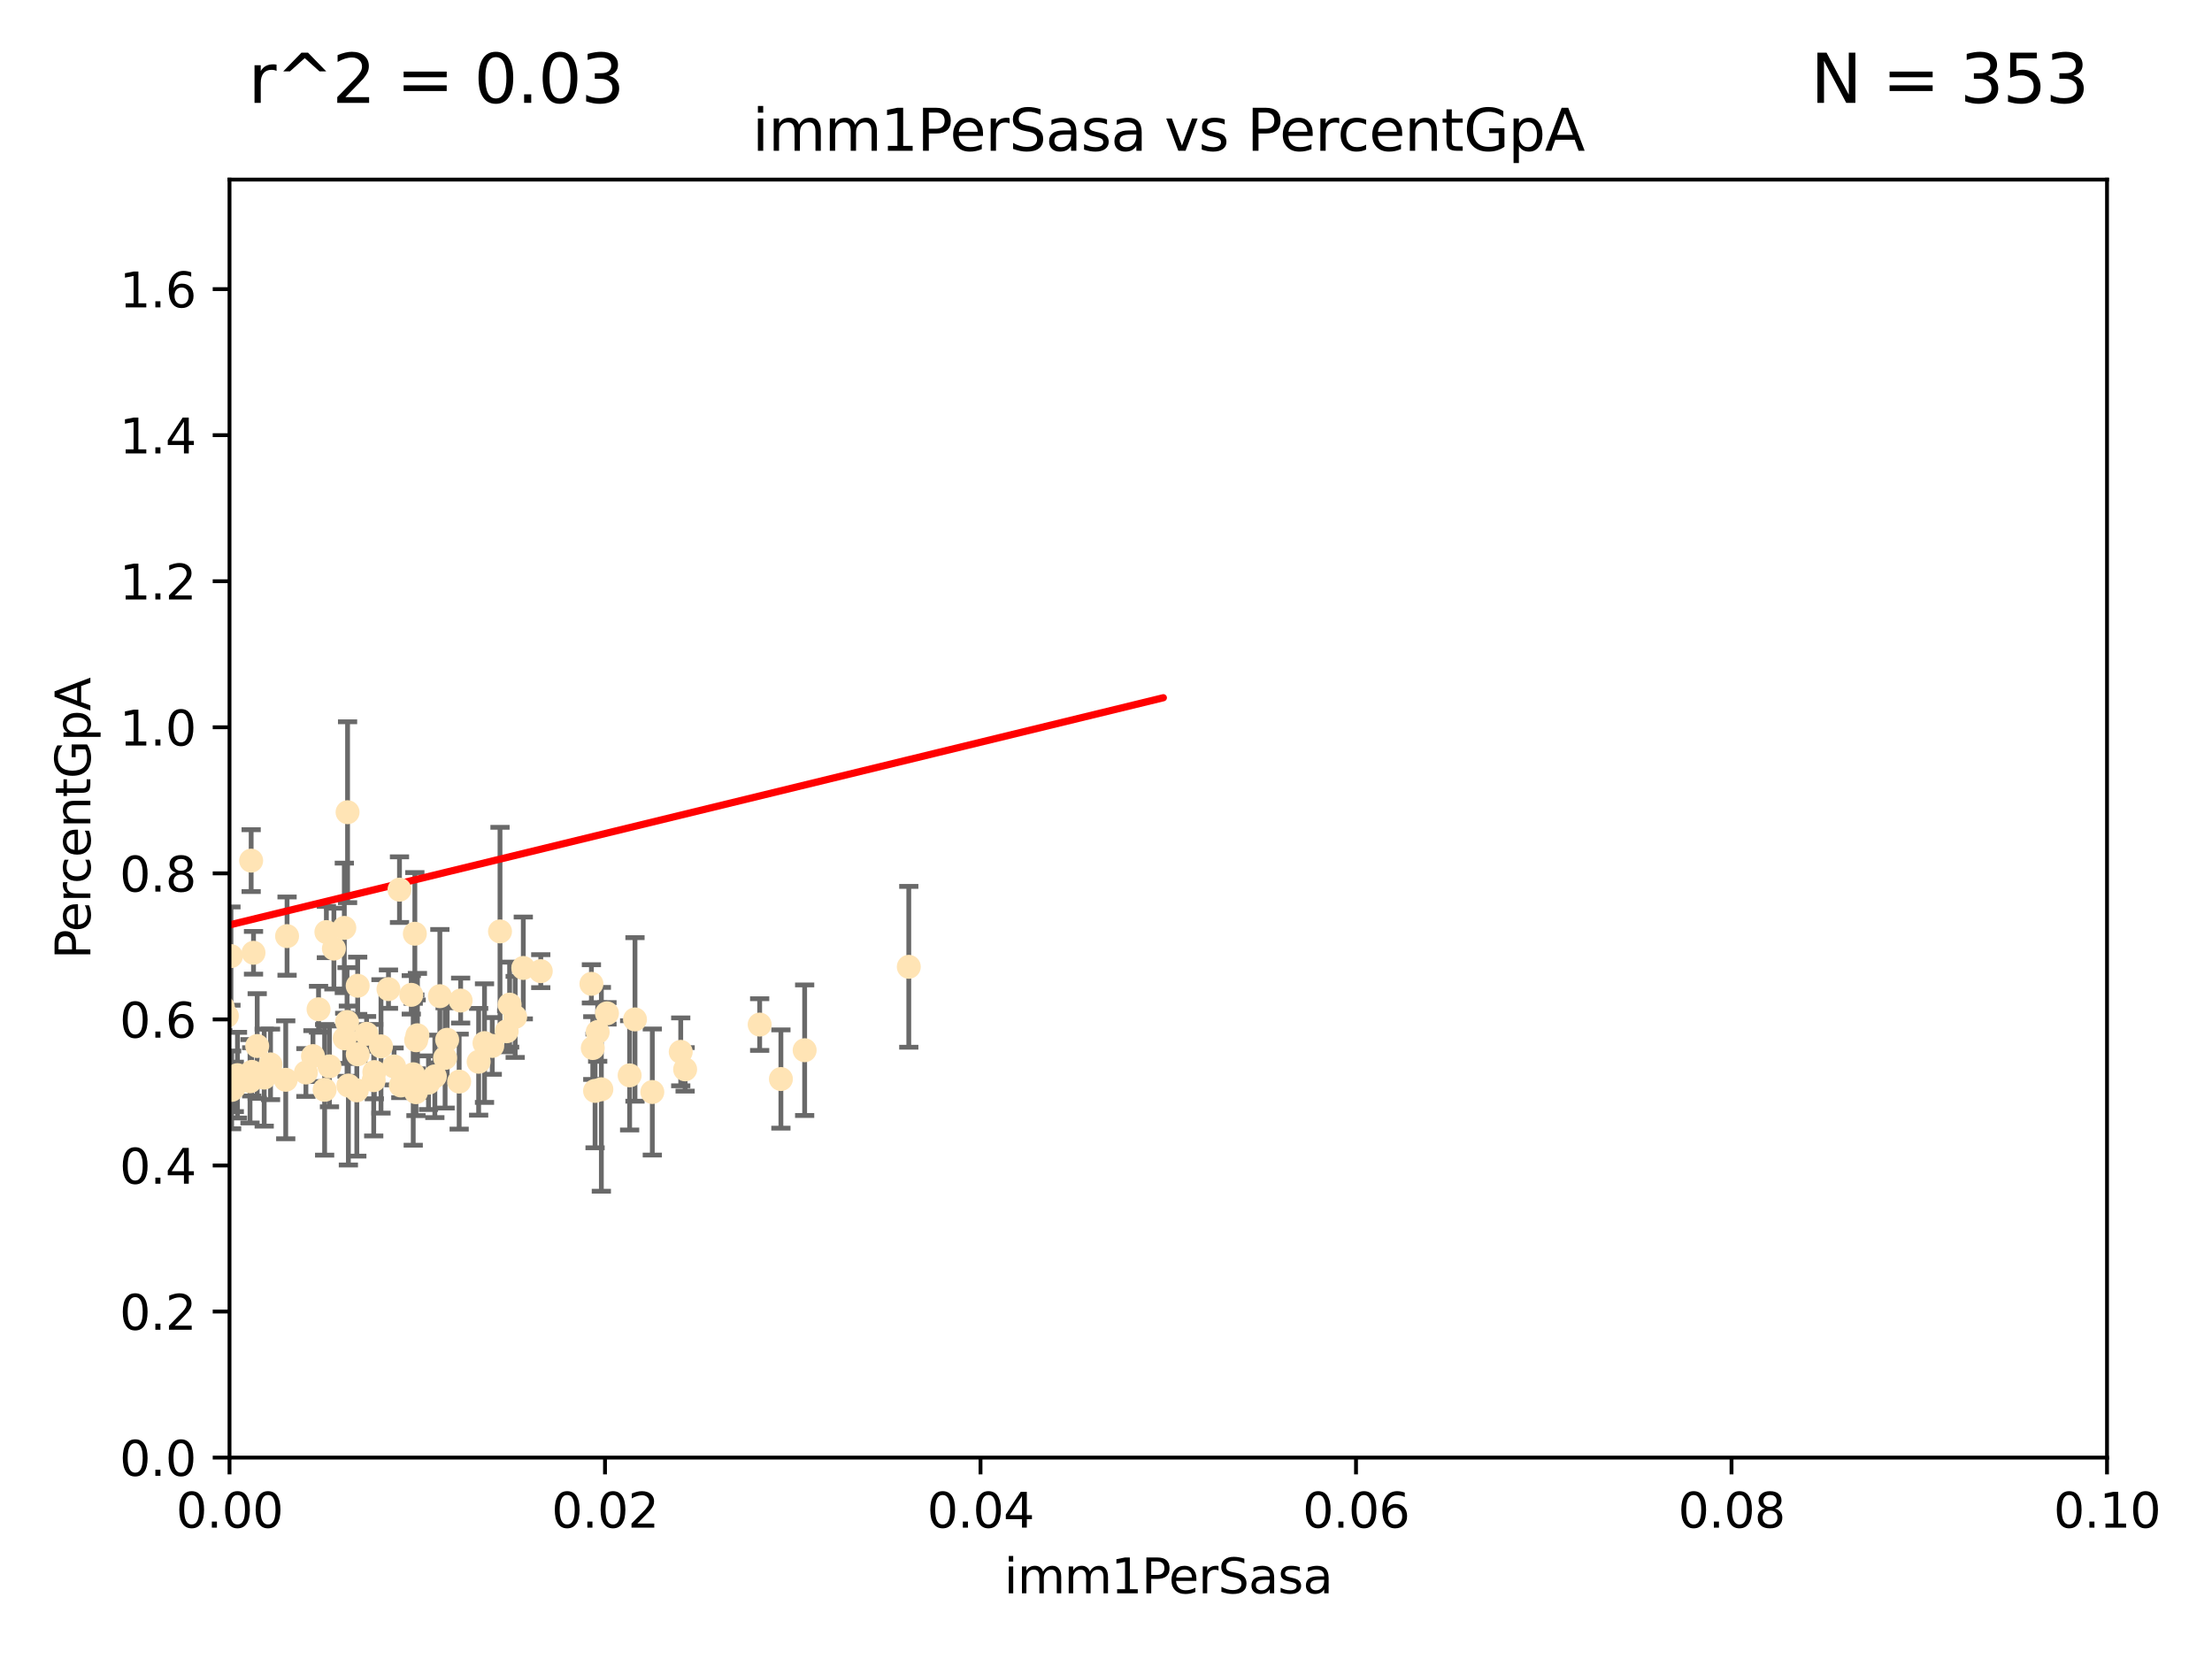 <?xml version="1.0" encoding="utf-8" standalone="no"?>
<!DOCTYPE svg PUBLIC "-//W3C//DTD SVG 1.1//EN"
  "http://www.w3.org/Graphics/SVG/1.1/DTD/svg11.dtd">
<svg xmlns:xlink="http://www.w3.org/1999/xlink" width="460.8pt" height="345.6pt" viewBox="0 0 460.8 345.6" xmlns="http://www.w3.org/2000/svg" version="1.1">
 <defs>
  <style type="text/css">*{stroke-linejoin: round; stroke-linecap: butt}</style>
 </defs>
 <g id="figure_1">
  <g id="patch_1">
   <path d="M 0 345.6 
L 460.8 345.6 
L 460.8 0 
L 0 0 
z
" style="fill: #ffffff"/>
  </g>
  <g id="axes_1">
   <g id="patch_2">
    <path d="M 47.81 303.64 
L 438.93 303.64 
L 438.93 37.411 
L 47.81 37.411 
z
" style="fill: #ffffff"/>
   </g>
   <g id="PathCollection_1">
    <defs>
     <path id="ma9286db18e" d="M 0 1.118 
C 0.297 1.118 0.581 1 0.791 0.791 
C 1 0.581 1.118 0.297 1.118 0 
C 1.118 -0.297 1 -0.581 0.791 -0.791 
C 0.581 -1 0.297 -1.118 0 -1.118 
C -0.297 -1.118 -0.581 -1 -0.791 -0.791 
C -1 -0.581 -1.118 -0.297 -1.118 0 
C -1.118 0.297 -1 0.581 -0.791 0.791 
C -0.581 1 -0.297 1.118 0 1.118 
z
" style="stroke: #ffe4b5"/>
    </defs>
    <g clip-path="url(#pc9b0e78069)">
     <use xlink:href="#ma9286db18e" x="48.806" y="226.411" style="fill: #ffe4b5; stroke: #ffe4b5"/>
     <use xlink:href="#ma9286db18e" x="56.355" y="221.731" style="fill: #ffe4b5; stroke: #ffe4b5"/>
     <use xlink:href="#ma9286db18e" x="38.655" y="186.224" style="fill: #ffe4b5; stroke: #ffe4b5"/>
     <use xlink:href="#ma9286db18e" x="49.472" y="223.977" style="fill: #ffe4b5; stroke: #ffe4b5"/>
     <use xlink:href="#ma9286db18e" x="52.084" y="225.249" style="fill: #ffe4b5; stroke: #ffe4b5"/>
     <use xlink:href="#ma9286db18e" x="36.991" y="219.624" style="fill: #ffe4b5; stroke: #ffe4b5"/>
     <use xlink:href="#ma9286db18e" x="59.801" y="195.01" style="fill: #ffe4b5; stroke: #ffe4b5"/>
     <use xlink:href="#ma9286db18e" x="68.635" y="222.145" style="fill: #ffe4b5; stroke: #ffe4b5"/>
     <use xlink:href="#ma9286db18e" x="46.419" y="209.811" style="fill: #ffe4b5; stroke: #ffe4b5"/>
     <use xlink:href="#ma9286db18e" x="36.099" y="219.455" style="fill: #ffe4b5; stroke: #ffe4b5"/>
     <use xlink:href="#ma9286db18e" x="67.993" y="194.165" style="fill: #ffe4b5; stroke: #ffe4b5"/>
     <use xlink:href="#ma9286db18e" x="72.574" y="226.135" style="fill: #ffe4b5; stroke: #ffe4b5"/>
     <use xlink:href="#ma9286db18e" x="52.321" y="179.285" style="fill: #ffe4b5; stroke: #ffe4b5"/>
     <use xlink:href="#ma9286db18e" x="55.037" y="224.484" style="fill: #ffe4b5; stroke: #ffe4b5"/>
     <use xlink:href="#ma9286db18e" x="77.979" y="223.332" style="fill: #ffe4b5; stroke: #ffe4b5"/>
     <use xlink:href="#ma9286db18e" x="76.364" y="215.363" style="fill: #ffe4b5; stroke: #ffe4b5"/>
     <use xlink:href="#ma9286db18e" x="66.359" y="210.247" style="fill: #ffe4b5; stroke: #ffe4b5"/>
     <use xlink:href="#ma9286db18e" x="74.512" y="205.351" style="fill: #ffe4b5; stroke: #ffe4b5"/>
     <use xlink:href="#ma9286db18e" x="86.957" y="215.664" style="fill: #ffe4b5; stroke: #ffe4b5"/>
     <use xlink:href="#ma9286db18e" x="47.261" y="211.634" style="fill: #ffe4b5; stroke: #ffe4b5"/>
     <use xlink:href="#ma9286db18e" x="48.112" y="199.172" style="fill: #ffe4b5; stroke: #ffe4b5"/>
     <use xlink:href="#ma9286db18e" x="74.528" y="219.631" style="fill: #ffe4b5; stroke: #ffe4b5"/>
     <use xlink:href="#ma9286db18e" x="109.012" y="201.644" style="fill: #ffe4b5; stroke: #ffe4b5"/>
     <use xlink:href="#ma9286db18e" x="52.811" y="198.481" style="fill: #ffe4b5; stroke: #ffe4b5"/>
     <use xlink:href="#ma9286db18e" x="52.436" y="223.29" style="fill: #ffe4b5; stroke: #ffe4b5"/>
     <use xlink:href="#ma9286db18e" x="74.331" y="227.141" style="fill: #ffe4b5; stroke: #ffe4b5"/>
     <use xlink:href="#ma9286db18e" x="85.676" y="207.243" style="fill: #ffe4b5; stroke: #ffe4b5"/>
     <use xlink:href="#ma9286db18e" x="86.691" y="216.706" style="fill: #ffe4b5; stroke: #ffe4b5"/>
     <use xlink:href="#ma9286db18e" x="123.202" y="204.951" style="fill: #ffe4b5; stroke: #ffe4b5"/>
     <use xlink:href="#ma9286db18e" x="71.807" y="216.303" style="fill: #ffe4b5; stroke: #ffe4b5"/>
     <use xlink:href="#ma9286db18e" x="67.627" y="227.029" style="fill: #ffe4b5; stroke: #ffe4b5"/>
     <use xlink:href="#ma9286db18e" x="86.084" y="223.789" style="fill: #ffe4b5; stroke: #ffe4b5"/>
     <use xlink:href="#ma9286db18e" x="107.322" y="211.84" style="fill: #ffe4b5; stroke: #ffe4b5"/>
     <use xlink:href="#ma9286db18e" x="72.297" y="212.895" style="fill: #ffe4b5; stroke: #ffe4b5"/>
     <use xlink:href="#ma9286db18e" x="77.852" y="225.021" style="fill: #ffe4b5; stroke: #ffe4b5"/>
     <use xlink:href="#ma9286db18e" x="69.557" y="197.606" style="fill: #ffe4b5; stroke: #ffe4b5"/>
     <use xlink:href="#ma9286db18e" x="48.251" y="227.043" style="fill: #ffe4b5; stroke: #ffe4b5"/>
     <use xlink:href="#ma9286db18e" x="82.095" y="222.156" style="fill: #ffe4b5; stroke: #ffe4b5"/>
     <use xlink:href="#ma9286db18e" x="65.196" y="220.004" style="fill: #ffe4b5; stroke: #ffe4b5"/>
     <use xlink:href="#ma9286db18e" x="102.546" y="217.887" style="fill: #ffe4b5; stroke: #ffe4b5"/>
     <use xlink:href="#ma9286db18e" x="79.367" y="217.98" style="fill: #ffe4b5; stroke: #ffe4b5"/>
     <use xlink:href="#ma9286db18e" x="104.161" y="194.031" style="fill: #ffe4b5; stroke: #ffe4b5"/>
     <use xlink:href="#ma9286db18e" x="125.273" y="226.92" style="fill: #ffe4b5; stroke: #ffe4b5"/>
     <use xlink:href="#ma9286db18e" x="91.631" y="207.524" style="fill: #ffe4b5; stroke: #ffe4b5"/>
     <use xlink:href="#ma9286db18e" x="80.925" y="206.053" style="fill: #ffe4b5; stroke: #ffe4b5"/>
     <use xlink:href="#ma9286db18e" x="83.5" y="226.124" style="fill: #ffe4b5; stroke: #ffe4b5"/>
     <use xlink:href="#ma9286db18e" x="59.523" y="224.942" style="fill: #ffe4b5; stroke: #ffe4b5"/>
     <use xlink:href="#ma9286db18e" x="90.586" y="224.228" style="fill: #ffe4b5; stroke: #ffe4b5"/>
     <use xlink:href="#ma9286db18e" x="86.42" y="194.517" style="fill: #ffe4b5; stroke: #ffe4b5"/>
     <use xlink:href="#ma9286db18e" x="92.724" y="220.387" style="fill: #ffe4b5; stroke: #ffe4b5"/>
     <use xlink:href="#ma9286db18e" x="95.651" y="225.318" style="fill: #ffe4b5; stroke: #ffe4b5"/>
     <use xlink:href="#ma9286db18e" x="105.552" y="214.827" style="fill: #ffe4b5; stroke: #ffe4b5"/>
     <use xlink:href="#ma9286db18e" x="63.727" y="223.422" style="fill: #ffe4b5; stroke: #ffe4b5"/>
     <use xlink:href="#ma9286db18e" x="99.71" y="221.185" style="fill: #ffe4b5; stroke: #ffe4b5"/>
     <use xlink:href="#ma9286db18e" x="124.509" y="214.989" style="fill: #ffe4b5; stroke: #ffe4b5"/>
     <use xlink:href="#ma9286db18e" x="71.729" y="193.294" style="fill: #ffe4b5; stroke: #ffe4b5"/>
     <use xlink:href="#ma9286db18e" x="95.961" y="208.431" style="fill: #ffe4b5; stroke: #ffe4b5"/>
     <use xlink:href="#ma9286db18e" x="53.581" y="217.903" style="fill: #ffe4b5; stroke: #ffe4b5"/>
     <use xlink:href="#ma9286db18e" x="86.655" y="227.528" style="fill: #ffe4b5; stroke: #ffe4b5"/>
     <use xlink:href="#ma9286db18e" x="83.22" y="185.331" style="fill: #ffe4b5; stroke: #ffe4b5"/>
     <use xlink:href="#ma9286db18e" x="123.964" y="227.252" style="fill: #ffe4b5; stroke: #ffe4b5"/>
     <use xlink:href="#ma9286db18e" x="131.165" y="224.019" style="fill: #ffe4b5; stroke: #ffe4b5"/>
     <use xlink:href="#ma9286db18e" x="93.152" y="216.603" style="fill: #ffe4b5; stroke: #ffe4b5"/>
     <use xlink:href="#ma9286db18e" x="100.931" y="217.297" style="fill: #ffe4b5; stroke: #ffe4b5"/>
     <use xlink:href="#ma9286db18e" x="158.254" y="213.437" style="fill: #ffe4b5; stroke: #ffe4b5"/>
     <use xlink:href="#ma9286db18e" x="72.405" y="169.199" style="fill: #ffe4b5; stroke: #ffe4b5"/>
     <use xlink:href="#ma9286db18e" x="123.488" y="218.328" style="fill: #ffe4b5; stroke: #ffe4b5"/>
     <use xlink:href="#ma9286db18e" x="89.266" y="225.548" style="fill: #ffe4b5; stroke: #ffe4b5"/>
     <use xlink:href="#ma9286db18e" x="106.163" y="209.282" style="fill: #ffe4b5; stroke: #ffe4b5"/>
     <use xlink:href="#ma9286db18e" x="189.318" y="201.405" style="fill: #ffe4b5; stroke: #ffe4b5"/>
     <use xlink:href="#ma9286db18e" x="141.81" y="219.116" style="fill: #ffe4b5; stroke: #ffe4b5"/>
     <use xlink:href="#ma9286db18e" x="135.888" y="227.487" style="fill: #ffe4b5; stroke: #ffe4b5"/>
     <use xlink:href="#ma9286db18e" x="167.625" y="218.781" style="fill: #ffe4b5; stroke: #ffe4b5"/>
     <use xlink:href="#ma9286db18e" x="142.725" y="222.767" style="fill: #ffe4b5; stroke: #ffe4b5"/>
     <use xlink:href="#ma9286db18e" x="132.28" y="212.364" style="fill: #ffe4b5; stroke: #ffe4b5"/>
     <use xlink:href="#ma9286db18e" x="126.444" y="211.096" style="fill: #ffe4b5; stroke: #ffe4b5"/>
     <use xlink:href="#ma9286db18e" x="112.652" y="202.308" style="fill: #ffe4b5; stroke: #ffe4b5"/>
     <use xlink:href="#ma9286db18e" x="162.677" y="224.781" style="fill: #ffe4b5; stroke: #ffe4b5"/>
    </g>
   </g>
   <g id="matplotlib.axis_1">
    <g id="xtick_1">
     <g id="line2d_1">
      <defs>
       <path id="m6f09194508" d="M 0 0 
L 0 3.5 
" style="stroke: #000000; stroke-width: 0.8"/>
      </defs>
      <g>
       <use xlink:href="#m6f09194508" x="47.81" y="303.64" style="stroke: #000000; stroke-width: 0.8"/>
      </g>
     </g>
     <g id="text_1">
      <!-- 0.00 -->
      <g transform="translate(36.677 318.238)scale(0.1 -0.1)">
       <defs>
        <path id="DejaVuSans-30" d="M 2034 4250 
Q 1547 4250 1301 3770 
Q 1056 3291 1056 2328 
Q 1056 1369 1301 889 
Q 1547 409 2034 409 
Q 2525 409 2770 889 
Q 3016 1369 3016 2328 
Q 3016 3291 2770 3770 
Q 2525 4250 2034 4250 
z
M 2034 4750 
Q 2819 4750 3233 4129 
Q 3647 3509 3647 2328 
Q 3647 1150 3233 529 
Q 2819 -91 2034 -91 
Q 1250 -91 836 529 
Q 422 1150 422 2328 
Q 422 3509 836 4129 
Q 1250 4750 2034 4750 
z
" transform="scale(0.016)"/>
        <path id="DejaVuSans-2e" d="M 684 794 
L 1344 794 
L 1344 0 
L 684 0 
L 684 794 
z
" transform="scale(0.016)"/>
       </defs>
       <use xlink:href="#DejaVuSans-30"/>
       <use xlink:href="#DejaVuSans-2e" x="63.623"/>
       <use xlink:href="#DejaVuSans-30" x="95.41"/>
       <use xlink:href="#DejaVuSans-30" x="159.033"/>
      </g>
     </g>
    </g>
    <g id="xtick_2">
     <g id="line2d_2">
      <g>
       <use xlink:href="#m6f09194508" x="126.034" y="303.64" style="stroke: #000000; stroke-width: 0.8"/>
      </g>
     </g>
     <g id="text_2">
      <!-- 0.02 -->
      <g transform="translate(114.901 318.238)scale(0.1 -0.1)">
       <defs>
        <path id="DejaVuSans-32" d="M 1228 531 
L 3431 531 
L 3431 0 
L 469 0 
L 469 531 
Q 828 903 1448 1529 
Q 2069 2156 2228 2338 
Q 2531 2678 2651 2914 
Q 2772 3150 2772 3378 
Q 2772 3750 2511 3984 
Q 2250 4219 1831 4219 
Q 1534 4219 1204 4116 
Q 875 4013 500 3803 
L 500 4441 
Q 881 4594 1212 4672 
Q 1544 4750 1819 4750 
Q 2544 4750 2975 4387 
Q 3406 4025 3406 3419 
Q 3406 3131 3298 2873 
Q 3191 2616 2906 2266 
Q 2828 2175 2409 1742 
Q 1991 1309 1228 531 
z
" transform="scale(0.016)"/>
       </defs>
       <use xlink:href="#DejaVuSans-30"/>
       <use xlink:href="#DejaVuSans-2e" x="63.623"/>
       <use xlink:href="#DejaVuSans-30" x="95.41"/>
       <use xlink:href="#DejaVuSans-32" x="159.033"/>
      </g>
     </g>
    </g>
    <g id="xtick_3">
     <g id="line2d_3">
      <g>
       <use xlink:href="#m6f09194508" x="204.258" y="303.64" style="stroke: #000000; stroke-width: 0.8"/>
      </g>
     </g>
     <g id="text_3">
      <!-- 0.04 -->
      <g transform="translate(193.125 318.238)scale(0.1 -0.1)">
       <defs>
        <path id="DejaVuSans-34" d="M 2419 4116 
L 825 1625 
L 2419 1625 
L 2419 4116 
z
M 2253 4666 
L 3047 4666 
L 3047 1625 
L 3713 1625 
L 3713 1100 
L 3047 1100 
L 3047 0 
L 2419 0 
L 2419 1100 
L 313 1100 
L 313 1709 
L 2253 4666 
z
" transform="scale(0.016)"/>
       </defs>
       <use xlink:href="#DejaVuSans-30"/>
       <use xlink:href="#DejaVuSans-2e" x="63.623"/>
       <use xlink:href="#DejaVuSans-30" x="95.41"/>
       <use xlink:href="#DejaVuSans-34" x="159.033"/>
      </g>
     </g>
    </g>
    <g id="xtick_4">
     <g id="line2d_4">
      <g>
       <use xlink:href="#m6f09194508" x="282.482" y="303.64" style="stroke: #000000; stroke-width: 0.8"/>
      </g>
     </g>
     <g id="text_4">
      <!-- 0.06 -->
      <g transform="translate(271.349 318.238)scale(0.1 -0.1)">
       <defs>
        <path id="DejaVuSans-36" d="M 2113 2584 
Q 1688 2584 1439 2293 
Q 1191 2003 1191 1497 
Q 1191 994 1439 701 
Q 1688 409 2113 409 
Q 2538 409 2786 701 
Q 3034 994 3034 1497 
Q 3034 2003 2786 2293 
Q 2538 2584 2113 2584 
z
M 3366 4563 
L 3366 3988 
Q 3128 4100 2886 4159 
Q 2644 4219 2406 4219 
Q 1781 4219 1451 3797 
Q 1122 3375 1075 2522 
Q 1259 2794 1537 2939 
Q 1816 3084 2150 3084 
Q 2853 3084 3261 2657 
Q 3669 2231 3669 1497 
Q 3669 778 3244 343 
Q 2819 -91 2113 -91 
Q 1303 -91 875 529 
Q 447 1150 447 2328 
Q 447 3434 972 4092 
Q 1497 4750 2381 4750 
Q 2619 4750 2861 4703 
Q 3103 4656 3366 4563 
z
" transform="scale(0.016)"/>
       </defs>
       <use xlink:href="#DejaVuSans-30"/>
       <use xlink:href="#DejaVuSans-2e" x="63.623"/>
       <use xlink:href="#DejaVuSans-30" x="95.41"/>
       <use xlink:href="#DejaVuSans-36" x="159.033"/>
      </g>
     </g>
    </g>
    <g id="xtick_5">
     <g id="line2d_5">
      <g>
       <use xlink:href="#m6f09194508" x="360.706" y="303.64" style="stroke: #000000; stroke-width: 0.8"/>
      </g>
     </g>
     <g id="text_5">
      <!-- 0.08 -->
      <g transform="translate(349.573 318.238)scale(0.1 -0.1)">
       <defs>
        <path id="DejaVuSans-38" d="M 2034 2216 
Q 1584 2216 1326 1975 
Q 1069 1734 1069 1313 
Q 1069 891 1326 650 
Q 1584 409 2034 409 
Q 2484 409 2743 651 
Q 3003 894 3003 1313 
Q 3003 1734 2745 1975 
Q 2488 2216 2034 2216 
z
M 1403 2484 
Q 997 2584 770 2862 
Q 544 3141 544 3541 
Q 544 4100 942 4425 
Q 1341 4750 2034 4750 
Q 2731 4750 3128 4425 
Q 3525 4100 3525 3541 
Q 3525 3141 3298 2862 
Q 3072 2584 2669 2484 
Q 3125 2378 3379 2068 
Q 3634 1759 3634 1313 
Q 3634 634 3220 271 
Q 2806 -91 2034 -91 
Q 1263 -91 848 271 
Q 434 634 434 1313 
Q 434 1759 690 2068 
Q 947 2378 1403 2484 
z
M 1172 3481 
Q 1172 3119 1398 2916 
Q 1625 2713 2034 2713 
Q 2441 2713 2670 2916 
Q 2900 3119 2900 3481 
Q 2900 3844 2670 4047 
Q 2441 4250 2034 4250 
Q 1625 4250 1398 4047 
Q 1172 3844 1172 3481 
z
" transform="scale(0.016)"/>
       </defs>
       <use xlink:href="#DejaVuSans-30"/>
       <use xlink:href="#DejaVuSans-2e" x="63.623"/>
       <use xlink:href="#DejaVuSans-30" x="95.41"/>
       <use xlink:href="#DejaVuSans-38" x="159.033"/>
      </g>
     </g>
    </g>
    <g id="xtick_6">
     <g id="line2d_6">
      <g>
       <use xlink:href="#m6f09194508" x="438.93" y="303.64" style="stroke: #000000; stroke-width: 0.8"/>
      </g>
     </g>
     <g id="text_6">
      <!-- 0.10 -->
      <g transform="translate(427.797 318.238)scale(0.1 -0.1)">
       <defs>
        <path id="DejaVuSans-31" d="M 794 531 
L 1825 531 
L 1825 4091 
L 703 3866 
L 703 4441 
L 1819 4666 
L 2450 4666 
L 2450 531 
L 3481 531 
L 3481 0 
L 794 0 
L 794 531 
z
" transform="scale(0.016)"/>
       </defs>
       <use xlink:href="#DejaVuSans-30"/>
       <use xlink:href="#DejaVuSans-2e" x="63.623"/>
       <use xlink:href="#DejaVuSans-31" x="95.41"/>
       <use xlink:href="#DejaVuSans-30" x="159.033"/>
      </g>
     </g>
    </g>
    <g id="text_7">
     <!-- imm1PerSasa -->
     <g transform="translate(209.186 331.917)scale(0.1 -0.1)">
      <defs>
       <path id="DejaVuSans-69" d="M 603 3500 
L 1178 3500 
L 1178 0 
L 603 0 
L 603 3500 
z
M 603 4863 
L 1178 4863 
L 1178 4134 
L 603 4134 
L 603 4863 
z
" transform="scale(0.016)"/>
       <path id="DejaVuSans-6d" d="M 3328 2828 
Q 3544 3216 3844 3400 
Q 4144 3584 4550 3584 
Q 5097 3584 5394 3201 
Q 5691 2819 5691 2113 
L 5691 0 
L 5113 0 
L 5113 2094 
Q 5113 2597 4934 2840 
Q 4756 3084 4391 3084 
Q 3944 3084 3684 2787 
Q 3425 2491 3425 1978 
L 3425 0 
L 2847 0 
L 2847 2094 
Q 2847 2600 2669 2842 
Q 2491 3084 2119 3084 
Q 1678 3084 1418 2786 
Q 1159 2488 1159 1978 
L 1159 0 
L 581 0 
L 581 3500 
L 1159 3500 
L 1159 2956 
Q 1356 3278 1631 3431 
Q 1906 3584 2284 3584 
Q 2666 3584 2933 3390 
Q 3200 3197 3328 2828 
z
" transform="scale(0.016)"/>
       <path id="DejaVuSans-50" d="M 1259 4147 
L 1259 2394 
L 2053 2394 
Q 2494 2394 2734 2622 
Q 2975 2850 2975 3272 
Q 2975 3691 2734 3919 
Q 2494 4147 2053 4147 
L 1259 4147 
z
M 628 4666 
L 2053 4666 
Q 2838 4666 3239 4311 
Q 3641 3956 3641 3272 
Q 3641 2581 3239 2228 
Q 2838 1875 2053 1875 
L 1259 1875 
L 1259 0 
L 628 0 
L 628 4666 
z
" transform="scale(0.016)"/>
       <path id="DejaVuSans-65" d="M 3597 1894 
L 3597 1613 
L 953 1613 
Q 991 1019 1311 708 
Q 1631 397 2203 397 
Q 2534 397 2845 478 
Q 3156 559 3463 722 
L 3463 178 
Q 3153 47 2828 -22 
Q 2503 -91 2169 -91 
Q 1331 -91 842 396 
Q 353 884 353 1716 
Q 353 2575 817 3079 
Q 1281 3584 2069 3584 
Q 2775 3584 3186 3129 
Q 3597 2675 3597 1894 
z
M 3022 2063 
Q 3016 2534 2758 2815 
Q 2500 3097 2075 3097 
Q 1594 3097 1305 2825 
Q 1016 2553 972 2059 
L 3022 2063 
z
" transform="scale(0.016)"/>
       <path id="DejaVuSans-72" d="M 2631 2963 
Q 2534 3019 2420 3045 
Q 2306 3072 2169 3072 
Q 1681 3072 1420 2755 
Q 1159 2438 1159 1844 
L 1159 0 
L 581 0 
L 581 3500 
L 1159 3500 
L 1159 2956 
Q 1341 3275 1631 3429 
Q 1922 3584 2338 3584 
Q 2397 3584 2469 3576 
Q 2541 3569 2628 3553 
L 2631 2963 
z
" transform="scale(0.016)"/>
       <path id="DejaVuSans-53" d="M 3425 4513 
L 3425 3897 
Q 3066 4069 2747 4153 
Q 2428 4238 2131 4238 
Q 1616 4238 1336 4038 
Q 1056 3838 1056 3469 
Q 1056 3159 1242 3001 
Q 1428 2844 1947 2747 
L 2328 2669 
Q 3034 2534 3370 2195 
Q 3706 1856 3706 1288 
Q 3706 609 3251 259 
Q 2797 -91 1919 -91 
Q 1588 -91 1214 -16 
Q 841 59 441 206 
L 441 856 
Q 825 641 1194 531 
Q 1563 422 1919 422 
Q 2459 422 2753 634 
Q 3047 847 3047 1241 
Q 3047 1584 2836 1778 
Q 2625 1972 2144 2069 
L 1759 2144 
Q 1053 2284 737 2584 
Q 422 2884 422 3419 
Q 422 4038 858 4394 
Q 1294 4750 2059 4750 
Q 2388 4750 2728 4690 
Q 3069 4631 3425 4513 
z
" transform="scale(0.016)"/>
       <path id="DejaVuSans-61" d="M 2194 1759 
Q 1497 1759 1228 1600 
Q 959 1441 959 1056 
Q 959 750 1161 570 
Q 1363 391 1709 391 
Q 2188 391 2477 730 
Q 2766 1069 2766 1631 
L 2766 1759 
L 2194 1759 
z
M 3341 1997 
L 3341 0 
L 2766 0 
L 2766 531 
Q 2569 213 2275 61 
Q 1981 -91 1556 -91 
Q 1019 -91 701 211 
Q 384 513 384 1019 
Q 384 1609 779 1909 
Q 1175 2209 1959 2209 
L 2766 2209 
L 2766 2266 
Q 2766 2663 2505 2880 
Q 2244 3097 1772 3097 
Q 1472 3097 1187 3025 
Q 903 2953 641 2809 
L 641 3341 
Q 956 3463 1253 3523 
Q 1550 3584 1831 3584 
Q 2591 3584 2966 3190 
Q 3341 2797 3341 1997 
z
" transform="scale(0.016)"/>
       <path id="DejaVuSans-73" d="M 2834 3397 
L 2834 2853 
Q 2591 2978 2328 3040 
Q 2066 3103 1784 3103 
Q 1356 3103 1142 2972 
Q 928 2841 928 2578 
Q 928 2378 1081 2264 
Q 1234 2150 1697 2047 
L 1894 2003 
Q 2506 1872 2764 1633 
Q 3022 1394 3022 966 
Q 3022 478 2636 193 
Q 2250 -91 1575 -91 
Q 1294 -91 989 -36 
Q 684 19 347 128 
L 347 722 
Q 666 556 975 473 
Q 1284 391 1588 391 
Q 1994 391 2212 530 
Q 2431 669 2431 922 
Q 2431 1156 2273 1281 
Q 2116 1406 1581 1522 
L 1381 1569 
Q 847 1681 609 1914 
Q 372 2147 372 2553 
Q 372 3047 722 3315 
Q 1072 3584 1716 3584 
Q 2034 3584 2315 3537 
Q 2597 3491 2834 3397 
z
" transform="scale(0.016)"/>
      </defs>
      <use xlink:href="#DejaVuSans-69"/>
      <use xlink:href="#DejaVuSans-6d" x="27.783"/>
      <use xlink:href="#DejaVuSans-6d" x="125.195"/>
      <use xlink:href="#DejaVuSans-31" x="222.607"/>
      <use xlink:href="#DejaVuSans-50" x="286.23"/>
      <use xlink:href="#DejaVuSans-65" x="342.908"/>
      <use xlink:href="#DejaVuSans-72" x="404.432"/>
      <use xlink:href="#DejaVuSans-53" x="445.545"/>
      <use xlink:href="#DejaVuSans-61" x="509.021"/>
      <use xlink:href="#DejaVuSans-73" x="570.301"/>
      <use xlink:href="#DejaVuSans-61" x="622.4"/>
     </g>
    </g>
   </g>
   <g id="matplotlib.axis_2">
    <g id="ytick_1">
     <g id="line2d_7">
      <defs>
       <path id="m3403e7116f" d="M 0 0 
L -3.5 0 
" style="stroke: #000000; stroke-width: 0.8"/>
      </defs>
      <g>
       <use xlink:href="#m3403e7116f" x="47.81" y="303.64" style="stroke: #000000; stroke-width: 0.8"/>
      </g>
     </g>
     <g id="text_8">
      <!-- 0.0 -->
      <g transform="translate(24.907 307.439)scale(0.1 -0.1)">
       <use xlink:href="#DejaVuSans-30"/>
       <use xlink:href="#DejaVuSans-2e" x="63.623"/>
       <use xlink:href="#DejaVuSans-30" x="95.41"/>
      </g>
     </g>
    </g>
    <g id="ytick_2">
     <g id="line2d_8">
      <g>
       <use xlink:href="#m3403e7116f" x="47.81" y="273.214" style="stroke: #000000; stroke-width: 0.8"/>
      </g>
     </g>
     <g id="text_9">
      <!-- 0.2 -->
      <g transform="translate(24.907 277.013)scale(0.1 -0.1)">
       <use xlink:href="#DejaVuSans-30"/>
       <use xlink:href="#DejaVuSans-2e" x="63.623"/>
       <use xlink:href="#DejaVuSans-32" x="95.41"/>
      </g>
     </g>
    </g>
    <g id="ytick_3">
     <g id="line2d_9">
      <g>
       <use xlink:href="#m3403e7116f" x="47.81" y="242.788" style="stroke: #000000; stroke-width: 0.8"/>
      </g>
     </g>
     <g id="text_10">
      <!-- 0.4 -->
      <g transform="translate(24.907 246.587)scale(0.1 -0.1)">
       <use xlink:href="#DejaVuSans-30"/>
       <use xlink:href="#DejaVuSans-2e" x="63.623"/>
       <use xlink:href="#DejaVuSans-34" x="95.41"/>
      </g>
     </g>
    </g>
    <g id="ytick_4">
     <g id="line2d_10">
      <g>
       <use xlink:href="#m3403e7116f" x="47.81" y="212.362" style="stroke: #000000; stroke-width: 0.8"/>
      </g>
     </g>
     <g id="text_11">
      <!-- 0.6 -->
      <g transform="translate(24.907 216.161)scale(0.1 -0.1)">
       <use xlink:href="#DejaVuSans-30"/>
       <use xlink:href="#DejaVuSans-2e" x="63.623"/>
       <use xlink:href="#DejaVuSans-36" x="95.41"/>
      </g>
     </g>
    </g>
    <g id="ytick_5">
     <g id="line2d_11">
      <g>
       <use xlink:href="#m3403e7116f" x="47.81" y="181.935" style="stroke: #000000; stroke-width: 0.8"/>
      </g>
     </g>
     <g id="text_12">
      <!-- 0.8 -->
      <g transform="translate(24.907 185.735)scale(0.1 -0.1)">
       <use xlink:href="#DejaVuSans-30"/>
       <use xlink:href="#DejaVuSans-2e" x="63.623"/>
       <use xlink:href="#DejaVuSans-38" x="95.41"/>
      </g>
     </g>
    </g>
    <g id="ytick_6">
     <g id="line2d_12">
      <g>
       <use xlink:href="#m3403e7116f" x="47.81" y="151.509" style="stroke: #000000; stroke-width: 0.8"/>
      </g>
     </g>
     <g id="text_13">
      <!-- 1.0 -->
      <g transform="translate(24.907 155.308)scale(0.1 -0.1)">
       <use xlink:href="#DejaVuSans-31"/>
       <use xlink:href="#DejaVuSans-2e" x="63.623"/>
       <use xlink:href="#DejaVuSans-30" x="95.41"/>
      </g>
     </g>
    </g>
    <g id="ytick_7">
     <g id="line2d_13">
      <g>
       <use xlink:href="#m3403e7116f" x="47.81" y="121.083" style="stroke: #000000; stroke-width: 0.8"/>
      </g>
     </g>
     <g id="text_14">
      <!-- 1.2 -->
      <g transform="translate(24.907 124.882)scale(0.1 -0.1)">
       <use xlink:href="#DejaVuSans-31"/>
       <use xlink:href="#DejaVuSans-2e" x="63.623"/>
       <use xlink:href="#DejaVuSans-32" x="95.41"/>
      </g>
     </g>
    </g>
    <g id="ytick_8">
     <g id="line2d_14">
      <g>
       <use xlink:href="#m3403e7116f" x="47.81" y="90.657" style="stroke: #000000; stroke-width: 0.8"/>
      </g>
     </g>
     <g id="text_15">
      <!-- 1.4 -->
      <g transform="translate(24.907 94.456)scale(0.1 -0.1)">
       <use xlink:href="#DejaVuSans-31"/>
       <use xlink:href="#DejaVuSans-2e" x="63.623"/>
       <use xlink:href="#DejaVuSans-34" x="95.41"/>
      </g>
     </g>
    </g>
    <g id="ytick_9">
     <g id="line2d_15">
      <g>
       <use xlink:href="#m3403e7116f" x="47.81" y="60.231" style="stroke: #000000; stroke-width: 0.8"/>
      </g>
     </g>
     <g id="text_16">
      <!-- 1.6 -->
      <g transform="translate(24.907 64.03)scale(0.1 -0.1)">
       <use xlink:href="#DejaVuSans-31"/>
       <use xlink:href="#DejaVuSans-2e" x="63.623"/>
       <use xlink:href="#DejaVuSans-36" x="95.41"/>
      </g>
     </g>
    </g>
    <g id="text_17">
     <!-- PercentGpA -->
     <g transform="translate(18.827 199.802)rotate(-90)scale(0.1 -0.1)">
      <defs>
       <path id="DejaVuSans-63" d="M 3122 3366 
L 3122 2828 
Q 2878 2963 2633 3030 
Q 2388 3097 2138 3097 
Q 1578 3097 1268 2742 
Q 959 2388 959 1747 
Q 959 1106 1268 751 
Q 1578 397 2138 397 
Q 2388 397 2633 464 
Q 2878 531 3122 666 
L 3122 134 
Q 2881 22 2623 -34 
Q 2366 -91 2075 -91 
Q 1284 -91 818 406 
Q 353 903 353 1747 
Q 353 2603 823 3093 
Q 1294 3584 2113 3584 
Q 2378 3584 2631 3529 
Q 2884 3475 3122 3366 
z
" transform="scale(0.016)"/>
       <path id="DejaVuSans-6e" d="M 3513 2113 
L 3513 0 
L 2938 0 
L 2938 2094 
Q 2938 2591 2744 2837 
Q 2550 3084 2163 3084 
Q 1697 3084 1428 2787 
Q 1159 2491 1159 1978 
L 1159 0 
L 581 0 
L 581 3500 
L 1159 3500 
L 1159 2956 
Q 1366 3272 1645 3428 
Q 1925 3584 2291 3584 
Q 2894 3584 3203 3211 
Q 3513 2838 3513 2113 
z
" transform="scale(0.016)"/>
       <path id="DejaVuSans-74" d="M 1172 4494 
L 1172 3500 
L 2356 3500 
L 2356 3053 
L 1172 3053 
L 1172 1153 
Q 1172 725 1289 603 
Q 1406 481 1766 481 
L 2356 481 
L 2356 0 
L 1766 0 
Q 1100 0 847 248 
Q 594 497 594 1153 
L 594 3053 
L 172 3053 
L 172 3500 
L 594 3500 
L 594 4494 
L 1172 4494 
z
" transform="scale(0.016)"/>
       <path id="DejaVuSans-47" d="M 3809 666 
L 3809 1919 
L 2778 1919 
L 2778 2438 
L 4434 2438 
L 4434 434 
Q 4069 175 3628 42 
Q 3188 -91 2688 -91 
Q 1594 -91 976 548 
Q 359 1188 359 2328 
Q 359 3472 976 4111 
Q 1594 4750 2688 4750 
Q 3144 4750 3555 4637 
Q 3966 4525 4313 4306 
L 4313 3634 
Q 3963 3931 3569 4081 
Q 3175 4231 2741 4231 
Q 1884 4231 1454 3753 
Q 1025 3275 1025 2328 
Q 1025 1384 1454 906 
Q 1884 428 2741 428 
Q 3075 428 3337 486 
Q 3600 544 3809 666 
z
" transform="scale(0.016)"/>
       <path id="DejaVuSans-70" d="M 1159 525 
L 1159 -1331 
L 581 -1331 
L 581 3500 
L 1159 3500 
L 1159 2969 
Q 1341 3281 1617 3432 
Q 1894 3584 2278 3584 
Q 2916 3584 3314 3078 
Q 3713 2572 3713 1747 
Q 3713 922 3314 415 
Q 2916 -91 2278 -91 
Q 1894 -91 1617 61 
Q 1341 213 1159 525 
z
M 3116 1747 
Q 3116 2381 2855 2742 
Q 2594 3103 2138 3103 
Q 1681 3103 1420 2742 
Q 1159 2381 1159 1747 
Q 1159 1113 1420 752 
Q 1681 391 2138 391 
Q 2594 391 2855 752 
Q 3116 1113 3116 1747 
z
" transform="scale(0.016)"/>
       <path id="DejaVuSans-41" d="M 2188 4044 
L 1331 1722 
L 3047 1722 
L 2188 4044 
z
M 1831 4666 
L 2547 4666 
L 4325 0 
L 3669 0 
L 3244 1197 
L 1141 1197 
L 716 0 
L 50 0 
L 1831 4666 
z
" transform="scale(0.016)"/>
      </defs>
      <use xlink:href="#DejaVuSans-50"/>
      <use xlink:href="#DejaVuSans-65" x="56.678"/>
      <use xlink:href="#DejaVuSans-72" x="118.201"/>
      <use xlink:href="#DejaVuSans-63" x="157.064"/>
      <use xlink:href="#DejaVuSans-65" x="212.045"/>
      <use xlink:href="#DejaVuSans-6e" x="273.568"/>
      <use xlink:href="#DejaVuSans-74" x="336.947"/>
      <use xlink:href="#DejaVuSans-47" x="376.156"/>
      <use xlink:href="#DejaVuSans-70" x="453.646"/>
      <use xlink:href="#DejaVuSans-41" x="517.123"/>
     </g>
    </g>
   </g>
   <g id="LineCollection_1">
    <path d="M 48.806 231.559 
L 48.806 221.262 
" clip-path="url(#pc9b0e78069)" style="fill: none; stroke: #696969"/>
    <path d="M 56.355 229.083 
L 56.355 214.379 
" clip-path="url(#pc9b0e78069)" style="fill: none; stroke: #696969"/>
    <path d="M 38.655 194.25 
L 38.655 178.199 
" clip-path="url(#pc9b0e78069)" style="fill: none; stroke: #696969"/>
    <path d="M 49.472 232.904 
L 49.472 215.05 
" clip-path="url(#pc9b0e78069)" style="fill: none; stroke: #696969"/>
    <path d="M 52.084 233.934 
L 52.084 216.564 
" clip-path="url(#pc9b0e78069)" style="fill: none; stroke: #696969"/>
    <path d="M 36.991 225.731 
L 36.991 213.516 
" clip-path="url(#pc9b0e78069)" style="fill: none; stroke: #696969"/>
    <path d="M 59.801 203.158 
L 59.801 186.861 
" clip-path="url(#pc9b0e78069)" style="fill: none; stroke: #696969"/>
    <path d="M 68.635 230.566 
L 68.635 213.724 
" clip-path="url(#pc9b0e78069)" style="fill: none; stroke: #696969"/>
    <path d="M 46.419 214.698 
L 46.419 204.924 
" clip-path="url(#pc9b0e78069)" style="fill: none; stroke: #696969"/>
    <path d="M 36.099 236.448 
L 36.099 202.461 
" clip-path="url(#pc9b0e78069)" style="fill: none; stroke: #696969"/>
    <path d="M 67.993 199.505 
L 67.993 188.825 
" clip-path="url(#pc9b0e78069)" style="fill: none; stroke: #696969"/>
    <path d="M 72.574 242.688 
L 72.574 209.582 
" clip-path="url(#pc9b0e78069)" style="fill: none; stroke: #696969"/>
    <path d="M 52.321 185.727 
L 52.321 172.842 
" clip-path="url(#pc9b0e78069)" style="fill: none; stroke: #696969"/>
    <path d="M 55.037 234.588 
L 55.037 214.38 
" clip-path="url(#pc9b0e78069)" style="fill: none; stroke: #696969"/>
    <path d="M 77.979 228.9 
L 77.979 217.765 
" clip-path="url(#pc9b0e78069)" style="fill: none; stroke: #696969"/>
    <path d="M 76.364 218.973 
L 76.364 211.753 
" clip-path="url(#pc9b0e78069)" style="fill: none; stroke: #696969"/>
    <path d="M 66.359 215.032 
L 66.359 205.463 
" clip-path="url(#pc9b0e78069)" style="fill: none; stroke: #696969"/>
    <path d="M 74.512 211.31 
L 74.512 199.391 
" clip-path="url(#pc9b0e78069)" style="fill: none; stroke: #696969"/>
    <path d="M 86.957 228.553 
L 86.957 202.775 
" clip-path="url(#pc9b0e78069)" style="fill: none; stroke: #696969"/>
    <path d="M 47.261 224.465 
L 47.261 198.802 
" clip-path="url(#pc9b0e78069)" style="fill: none; stroke: #696969"/>
    <path d="M 48.112 209.41 
L 48.112 188.934 
" clip-path="url(#pc9b0e78069)" style="fill: none; stroke: #696969"/>
    <path d="M 74.528 220.906 
L 74.528 218.356 
" clip-path="url(#pc9b0e78069)" style="fill: none; stroke: #696969"/>
    <path d="M 109.012 212.251 
L 109.012 191.038 
" clip-path="url(#pc9b0e78069)" style="fill: none; stroke: #696969"/>
    <path d="M 52.811 202.928 
L 52.811 194.034 
" clip-path="url(#pc9b0e78069)" style="fill: none; stroke: #696969"/>
    <path d="M 52.436 228.32 
L 52.436 218.259 
" clip-path="url(#pc9b0e78069)" style="fill: none; stroke: #696969"/>
    <path d="M 74.331 240.836 
L 74.331 213.447 
" clip-path="url(#pc9b0e78069)" style="fill: none; stroke: #696969"/>
    <path d="M 85.676 211.252 
L 85.676 203.234 
" clip-path="url(#pc9b0e78069)" style="fill: none; stroke: #696969"/>
    <path d="M 86.691 225.111 
L 86.691 208.301 
" clip-path="url(#pc9b0e78069)" style="fill: none; stroke: #696969"/>
    <path d="M 123.202 208.934 
L 123.202 200.969 
" clip-path="url(#pc9b0e78069)" style="fill: none; stroke: #696969"/>
    <path d="M 71.807 221.528 
L 71.807 211.077 
" clip-path="url(#pc9b0e78069)" style="fill: none; stroke: #696969"/>
    <path d="M 67.627 240.638 
L 67.627 213.42 
" clip-path="url(#pc9b0e78069)" style="fill: none; stroke: #696969"/>
    <path d="M 86.084 238.564 
L 86.084 209.013 
" clip-path="url(#pc9b0e78069)" style="fill: none; stroke: #696969"/>
    <path d="M 107.322 220.278 
L 107.322 203.401 
" clip-path="url(#pc9b0e78069)" style="fill: none; stroke: #696969"/>
    <path d="M 72.297 224.215 
L 72.297 201.574 
" clip-path="url(#pc9b0e78069)" style="fill: none; stroke: #696969"/>
    <path d="M 77.852 236.633 
L 77.852 213.409 
" clip-path="url(#pc9b0e78069)" style="fill: none; stroke: #696969"/>
    <path d="M 69.557 206.023 
L 69.557 189.189 
" clip-path="url(#pc9b0e78069)" style="fill: none; stroke: #696969"/>
    <path d="M 48.251 235.144 
L 48.251 218.942 
" clip-path="url(#pc9b0e78069)" style="fill: none; stroke: #696969"/>
    <path d="M 82.095 226.003 
L 82.095 218.309 
" clip-path="url(#pc9b0e78069)" style="fill: none; stroke: #696969"/>
    <path d="M 65.196 225.307 
L 65.196 214.7 
" clip-path="url(#pc9b0e78069)" style="fill: none; stroke: #696969"/>
    <path d="M 102.546 223.795 
L 102.546 211.979 
" clip-path="url(#pc9b0e78069)" style="fill: none; stroke: #696969"/>
    <path d="M 79.367 231.879 
L 79.367 204.081 
" clip-path="url(#pc9b0e78069)" style="fill: none; stroke: #696969"/>
    <path d="M 104.161 215.715 
L 104.161 172.348 
" clip-path="url(#pc9b0e78069)" style="fill: none; stroke: #696969"/>
    <path d="M 125.273 248.148 
L 125.273 205.692 
" clip-path="url(#pc9b0e78069)" style="fill: none; stroke: #696969"/>
    <path d="M 91.631 221.421 
L 91.631 193.628 
" clip-path="url(#pc9b0e78069)" style="fill: none; stroke: #696969"/>
    <path d="M 80.925 210.052 
L 80.925 202.055 
" clip-path="url(#pc9b0e78069)" style="fill: none; stroke: #696969"/>
    <path d="M 83.5 228.658 
L 83.5 223.59 
" clip-path="url(#pc9b0e78069)" style="fill: none; stroke: #696969"/>
    <path d="M 59.523 237.227 
L 59.523 212.657 
" clip-path="url(#pc9b0e78069)" style="fill: none; stroke: #696969"/>
    <path d="M 90.586 232.817 
L 90.586 215.638 
" clip-path="url(#pc9b0e78069)" style="fill: none; stroke: #696969"/>
    <path d="M 86.42 207.256 
L 86.42 181.778 
" clip-path="url(#pc9b0e78069)" style="fill: none; stroke: #696969"/>
    <path d="M 92.724 230.827 
L 92.724 209.948 
" clip-path="url(#pc9b0e78069)" style="fill: none; stroke: #696969"/>
    <path d="M 95.651 235.208 
L 95.651 215.429 
" clip-path="url(#pc9b0e78069)" style="fill: none; stroke: #696969"/>
    <path d="M 105.552 219.105 
L 105.552 210.548 
" clip-path="url(#pc9b0e78069)" style="fill: none; stroke: #696969"/>
    <path d="M 63.727 228.4 
L 63.727 218.444 
" clip-path="url(#pc9b0e78069)" style="fill: none; stroke: #696969"/>
    <path d="M 99.71 232.304 
L 99.71 210.066 
" clip-path="url(#pc9b0e78069)" style="fill: none; stroke: #696969"/>
    <path d="M 124.509 221.084 
L 124.509 208.894 
" clip-path="url(#pc9b0e78069)" style="fill: none; stroke: #696969"/>
    <path d="M 71.729 206.784 
L 71.729 179.805 
" clip-path="url(#pc9b0e78069)" style="fill: none; stroke: #696969"/>
    <path d="M 95.961 213.113 
L 95.961 203.75 
" clip-path="url(#pc9b0e78069)" style="fill: none; stroke: #696969"/>
    <path d="M 53.581 228.801 
L 53.581 207.004 
" clip-path="url(#pc9b0e78069)" style="fill: none; stroke: #696969"/>
    <path d="M 86.655 232.402 
L 86.655 222.654 
" clip-path="url(#pc9b0e78069)" style="fill: none; stroke: #696969"/>
    <path d="M 83.22 192.169 
L 83.22 178.494 
" clip-path="url(#pc9b0e78069)" style="fill: none; stroke: #696969"/>
    <path d="M 123.964 239.103 
L 123.964 215.401 
" clip-path="url(#pc9b0e78069)" style="fill: none; stroke: #696969"/>
    <path d="M 131.165 235.397 
L 131.165 212.641 
" clip-path="url(#pc9b0e78069)" style="fill: none; stroke: #696969"/>
    <path d="M 93.152 225.143 
L 93.152 208.063 
" clip-path="url(#pc9b0e78069)" style="fill: none; stroke: #696969"/>
    <path d="M 100.931 229.649 
L 100.931 204.946 
" clip-path="url(#pc9b0e78069)" style="fill: none; stroke: #696969"/>
    <path d="M 158.254 218.815 
L 158.254 208.058 
" clip-path="url(#pc9b0e78069)" style="fill: none; stroke: #696969"/>
    <path d="M 72.405 188.036 
L 72.405 150.363 
" clip-path="url(#pc9b0e78069)" style="fill: none; stroke: #696969"/>
    <path d="M 123.488 224.868 
L 123.488 211.788 
" clip-path="url(#pc9b0e78069)" style="fill: none; stroke: #696969"/>
    <path d="M 89.266 231.135 
L 89.266 219.961 
" clip-path="url(#pc9b0e78069)" style="fill: none; stroke: #696969"/>
    <path d="M 106.163 218.136 
L 106.163 200.428 
" clip-path="url(#pc9b0e78069)" style="fill: none; stroke: #696969"/>
    <path d="M 189.318 218.157 
L 189.318 184.653 
" clip-path="url(#pc9b0e78069)" style="fill: none; stroke: #696969"/>
    <path d="M 141.81 226.187 
L 141.81 212.045 
" clip-path="url(#pc9b0e78069)" style="fill: none; stroke: #696969"/>
    <path d="M 135.888 240.614 
L 135.888 214.36 
" clip-path="url(#pc9b0e78069)" style="fill: none; stroke: #696969"/>
    <path d="M 167.625 232.379 
L 167.625 205.183 
" clip-path="url(#pc9b0e78069)" style="fill: none; stroke: #696969"/>
    <path d="M 142.725 227.296 
L 142.725 218.238 
" clip-path="url(#pc9b0e78069)" style="fill: none; stroke: #696969"/>
    <path d="M 132.28 229.396 
L 132.28 195.331 
" clip-path="url(#pc9b0e78069)" style="fill: none; stroke: #696969"/>
    <path d="M 126.444 213.333 
L 126.444 208.859 
" clip-path="url(#pc9b0e78069)" style="fill: none; stroke: #696969"/>
    <path d="M 112.652 205.743 
L 112.652 198.873 
" clip-path="url(#pc9b0e78069)" style="fill: none; stroke: #696969"/>
    <path d="M 162.677 235.018 
L 162.677 214.545 
" clip-path="url(#pc9b0e78069)" style="fill: none; stroke: #696969"/>
   </g>
   <g id="line2d_16">
    <defs>
     <path id="m6c7d19a670" d="M 2 0 
L -2 -0 
" style="stroke: #696969"/>
    </defs>
    <g clip-path="url(#pc9b0e78069)">
     <use xlink:href="#m6c7d19a670" x="48.806" y="231.559" style="fill: #696969; stroke: #696969"/>
     <use xlink:href="#m6c7d19a670" x="56.355" y="229.083" style="fill: #696969; stroke: #696969"/>
     <use xlink:href="#m6c7d19a670" x="38.655" y="194.25" style="fill: #696969; stroke: #696969"/>
     <use xlink:href="#m6c7d19a670" x="49.472" y="232.904" style="fill: #696969; stroke: #696969"/>
     <use xlink:href="#m6c7d19a670" x="52.084" y="233.934" style="fill: #696969; stroke: #696969"/>
     <use xlink:href="#m6c7d19a670" x="36.991" y="225.731" style="fill: #696969; stroke: #696969"/>
     <use xlink:href="#m6c7d19a670" x="59.801" y="203.158" style="fill: #696969; stroke: #696969"/>
     <use xlink:href="#m6c7d19a670" x="68.635" y="230.566" style="fill: #696969; stroke: #696969"/>
     <use xlink:href="#m6c7d19a670" x="46.419" y="214.698" style="fill: #696969; stroke: #696969"/>
     <use xlink:href="#m6c7d19a670" x="36.099" y="236.448" style="fill: #696969; stroke: #696969"/>
     <use xlink:href="#m6c7d19a670" x="67.993" y="199.505" style="fill: #696969; stroke: #696969"/>
     <use xlink:href="#m6c7d19a670" x="72.574" y="242.688" style="fill: #696969; stroke: #696969"/>
     <use xlink:href="#m6c7d19a670" x="52.321" y="185.727" style="fill: #696969; stroke: #696969"/>
     <use xlink:href="#m6c7d19a670" x="55.037" y="234.588" style="fill: #696969; stroke: #696969"/>
     <use xlink:href="#m6c7d19a670" x="77.979" y="228.9" style="fill: #696969; stroke: #696969"/>
     <use xlink:href="#m6c7d19a670" x="76.364" y="218.973" style="fill: #696969; stroke: #696969"/>
     <use xlink:href="#m6c7d19a670" x="66.359" y="215.032" style="fill: #696969; stroke: #696969"/>
     <use xlink:href="#m6c7d19a670" x="74.512" y="211.31" style="fill: #696969; stroke: #696969"/>
     <use xlink:href="#m6c7d19a670" x="86.957" y="228.553" style="fill: #696969; stroke: #696969"/>
     <use xlink:href="#m6c7d19a670" x="47.261" y="224.465" style="fill: #696969; stroke: #696969"/>
     <use xlink:href="#m6c7d19a670" x="48.112" y="209.41" style="fill: #696969; stroke: #696969"/>
     <use xlink:href="#m6c7d19a670" x="74.528" y="220.906" style="fill: #696969; stroke: #696969"/>
     <use xlink:href="#m6c7d19a670" x="109.012" y="212.251" style="fill: #696969; stroke: #696969"/>
     <use xlink:href="#m6c7d19a670" x="52.811" y="202.928" style="fill: #696969; stroke: #696969"/>
     <use xlink:href="#m6c7d19a670" x="52.436" y="228.32" style="fill: #696969; stroke: #696969"/>
     <use xlink:href="#m6c7d19a670" x="74.331" y="240.836" style="fill: #696969; stroke: #696969"/>
     <use xlink:href="#m6c7d19a670" x="85.676" y="211.252" style="fill: #696969; stroke: #696969"/>
     <use xlink:href="#m6c7d19a670" x="86.691" y="225.111" style="fill: #696969; stroke: #696969"/>
     <use xlink:href="#m6c7d19a670" x="123.202" y="208.934" style="fill: #696969; stroke: #696969"/>
     <use xlink:href="#m6c7d19a670" x="71.807" y="221.528" style="fill: #696969; stroke: #696969"/>
     <use xlink:href="#m6c7d19a670" x="67.627" y="240.638" style="fill: #696969; stroke: #696969"/>
     <use xlink:href="#m6c7d19a670" x="86.084" y="238.564" style="fill: #696969; stroke: #696969"/>
     <use xlink:href="#m6c7d19a670" x="107.322" y="220.278" style="fill: #696969; stroke: #696969"/>
     <use xlink:href="#m6c7d19a670" x="72.297" y="224.215" style="fill: #696969; stroke: #696969"/>
     <use xlink:href="#m6c7d19a670" x="77.852" y="236.633" style="fill: #696969; stroke: #696969"/>
     <use xlink:href="#m6c7d19a670" x="69.557" y="206.023" style="fill: #696969; stroke: #696969"/>
     <use xlink:href="#m6c7d19a670" x="48.251" y="235.144" style="fill: #696969; stroke: #696969"/>
     <use xlink:href="#m6c7d19a670" x="82.095" y="226.003" style="fill: #696969; stroke: #696969"/>
     <use xlink:href="#m6c7d19a670" x="65.196" y="225.307" style="fill: #696969; stroke: #696969"/>
     <use xlink:href="#m6c7d19a670" x="102.546" y="223.795" style="fill: #696969; stroke: #696969"/>
     <use xlink:href="#m6c7d19a670" x="79.367" y="231.879" style="fill: #696969; stroke: #696969"/>
     <use xlink:href="#m6c7d19a670" x="104.161" y="215.715" style="fill: #696969; stroke: #696969"/>
     <use xlink:href="#m6c7d19a670" x="125.273" y="248.148" style="fill: #696969; stroke: #696969"/>
     <use xlink:href="#m6c7d19a670" x="91.631" y="221.421" style="fill: #696969; stroke: #696969"/>
     <use xlink:href="#m6c7d19a670" x="80.925" y="210.052" style="fill: #696969; stroke: #696969"/>
     <use xlink:href="#m6c7d19a670" x="83.5" y="228.658" style="fill: #696969; stroke: #696969"/>
     <use xlink:href="#m6c7d19a670" x="59.523" y="237.227" style="fill: #696969; stroke: #696969"/>
     <use xlink:href="#m6c7d19a670" x="90.586" y="232.817" style="fill: #696969; stroke: #696969"/>
     <use xlink:href="#m6c7d19a670" x="86.42" y="207.256" style="fill: #696969; stroke: #696969"/>
     <use xlink:href="#m6c7d19a670" x="92.724" y="230.827" style="fill: #696969; stroke: #696969"/>
     <use xlink:href="#m6c7d19a670" x="95.651" y="235.208" style="fill: #696969; stroke: #696969"/>
     <use xlink:href="#m6c7d19a670" x="105.552" y="219.105" style="fill: #696969; stroke: #696969"/>
     <use xlink:href="#m6c7d19a670" x="63.727" y="228.4" style="fill: #696969; stroke: #696969"/>
     <use xlink:href="#m6c7d19a670" x="99.71" y="232.304" style="fill: #696969; stroke: #696969"/>
     <use xlink:href="#m6c7d19a670" x="124.509" y="221.084" style="fill: #696969; stroke: #696969"/>
     <use xlink:href="#m6c7d19a670" x="71.729" y="206.784" style="fill: #696969; stroke: #696969"/>
     <use xlink:href="#m6c7d19a670" x="95.961" y="213.113" style="fill: #696969; stroke: #696969"/>
     <use xlink:href="#m6c7d19a670" x="53.581" y="228.801" style="fill: #696969; stroke: #696969"/>
     <use xlink:href="#m6c7d19a670" x="86.655" y="232.402" style="fill: #696969; stroke: #696969"/>
     <use xlink:href="#m6c7d19a670" x="83.22" y="192.169" style="fill: #696969; stroke: #696969"/>
     <use xlink:href="#m6c7d19a670" x="123.964" y="239.103" style="fill: #696969; stroke: #696969"/>
     <use xlink:href="#m6c7d19a670" x="131.165" y="235.397" style="fill: #696969; stroke: #696969"/>
     <use xlink:href="#m6c7d19a670" x="93.152" y="225.143" style="fill: #696969; stroke: #696969"/>
     <use xlink:href="#m6c7d19a670" x="100.931" y="229.649" style="fill: #696969; stroke: #696969"/>
     <use xlink:href="#m6c7d19a670" x="158.254" y="218.815" style="fill: #696969; stroke: #696969"/>
     <use xlink:href="#m6c7d19a670" x="72.405" y="188.036" style="fill: #696969; stroke: #696969"/>
     <use xlink:href="#m6c7d19a670" x="123.488" y="224.868" style="fill: #696969; stroke: #696969"/>
     <use xlink:href="#m6c7d19a670" x="89.266" y="231.135" style="fill: #696969; stroke: #696969"/>
     <use xlink:href="#m6c7d19a670" x="106.163" y="218.136" style="fill: #696969; stroke: #696969"/>
     <use xlink:href="#m6c7d19a670" x="189.318" y="218.157" style="fill: #696969; stroke: #696969"/>
     <use xlink:href="#m6c7d19a670" x="141.81" y="226.187" style="fill: #696969; stroke: #696969"/>
     <use xlink:href="#m6c7d19a670" x="135.888" y="240.614" style="fill: #696969; stroke: #696969"/>
     <use xlink:href="#m6c7d19a670" x="167.625" y="232.379" style="fill: #696969; stroke: #696969"/>
     <use xlink:href="#m6c7d19a670" x="142.725" y="227.296" style="fill: #696969; stroke: #696969"/>
     <use xlink:href="#m6c7d19a670" x="132.28" y="229.396" style="fill: #696969; stroke: #696969"/>
     <use xlink:href="#m6c7d19a670" x="126.444" y="213.333" style="fill: #696969; stroke: #696969"/>
     <use xlink:href="#m6c7d19a670" x="112.652" y="205.743" style="fill: #696969; stroke: #696969"/>
     <use xlink:href="#m6c7d19a670" x="162.677" y="235.018" style="fill: #696969; stroke: #696969"/>
    </g>
   </g>
   <g id="line2d_17">
    <g clip-path="url(#pc9b0e78069)">
     <use xlink:href="#m6c7d19a670" x="48.806" y="221.262" style="fill: #696969; stroke: #696969"/>
     <use xlink:href="#m6c7d19a670" x="56.355" y="214.379" style="fill: #696969; stroke: #696969"/>
     <use xlink:href="#m6c7d19a670" x="38.655" y="178.199" style="fill: #696969; stroke: #696969"/>
     <use xlink:href="#m6c7d19a670" x="49.472" y="215.05" style="fill: #696969; stroke: #696969"/>
     <use xlink:href="#m6c7d19a670" x="52.084" y="216.564" style="fill: #696969; stroke: #696969"/>
     <use xlink:href="#m6c7d19a670" x="36.991" y="213.516" style="fill: #696969; stroke: #696969"/>
     <use xlink:href="#m6c7d19a670" x="59.801" y="186.861" style="fill: #696969; stroke: #696969"/>
     <use xlink:href="#m6c7d19a670" x="68.635" y="213.724" style="fill: #696969; stroke: #696969"/>
     <use xlink:href="#m6c7d19a670" x="46.419" y="204.924" style="fill: #696969; stroke: #696969"/>
     <use xlink:href="#m6c7d19a670" x="36.099" y="202.461" style="fill: #696969; stroke: #696969"/>
     <use xlink:href="#m6c7d19a670" x="67.993" y="188.825" style="fill: #696969; stroke: #696969"/>
     <use xlink:href="#m6c7d19a670" x="72.574" y="209.582" style="fill: #696969; stroke: #696969"/>
     <use xlink:href="#m6c7d19a670" x="52.321" y="172.842" style="fill: #696969; stroke: #696969"/>
     <use xlink:href="#m6c7d19a670" x="55.037" y="214.38" style="fill: #696969; stroke: #696969"/>
     <use xlink:href="#m6c7d19a670" x="77.979" y="217.765" style="fill: #696969; stroke: #696969"/>
     <use xlink:href="#m6c7d19a670" x="76.364" y="211.753" style="fill: #696969; stroke: #696969"/>
     <use xlink:href="#m6c7d19a670" x="66.359" y="205.463" style="fill: #696969; stroke: #696969"/>
     <use xlink:href="#m6c7d19a670" x="74.512" y="199.391" style="fill: #696969; stroke: #696969"/>
     <use xlink:href="#m6c7d19a670" x="86.957" y="202.775" style="fill: #696969; stroke: #696969"/>
     <use xlink:href="#m6c7d19a670" x="47.261" y="198.802" style="fill: #696969; stroke: #696969"/>
     <use xlink:href="#m6c7d19a670" x="48.112" y="188.934" style="fill: #696969; stroke: #696969"/>
     <use xlink:href="#m6c7d19a670" x="74.528" y="218.356" style="fill: #696969; stroke: #696969"/>
     <use xlink:href="#m6c7d19a670" x="109.012" y="191.038" style="fill: #696969; stroke: #696969"/>
     <use xlink:href="#m6c7d19a670" x="52.811" y="194.034" style="fill: #696969; stroke: #696969"/>
     <use xlink:href="#m6c7d19a670" x="52.436" y="218.259" style="fill: #696969; stroke: #696969"/>
     <use xlink:href="#m6c7d19a670" x="74.331" y="213.447" style="fill: #696969; stroke: #696969"/>
     <use xlink:href="#m6c7d19a670" x="85.676" y="203.234" style="fill: #696969; stroke: #696969"/>
     <use xlink:href="#m6c7d19a670" x="86.691" y="208.301" style="fill: #696969; stroke: #696969"/>
     <use xlink:href="#m6c7d19a670" x="123.202" y="200.969" style="fill: #696969; stroke: #696969"/>
     <use xlink:href="#m6c7d19a670" x="71.807" y="211.077" style="fill: #696969; stroke: #696969"/>
     <use xlink:href="#m6c7d19a670" x="67.627" y="213.42" style="fill: #696969; stroke: #696969"/>
     <use xlink:href="#m6c7d19a670" x="86.084" y="209.013" style="fill: #696969; stroke: #696969"/>
     <use xlink:href="#m6c7d19a670" x="107.322" y="203.401" style="fill: #696969; stroke: #696969"/>
     <use xlink:href="#m6c7d19a670" x="72.297" y="201.574" style="fill: #696969; stroke: #696969"/>
     <use xlink:href="#m6c7d19a670" x="77.852" y="213.409" style="fill: #696969; stroke: #696969"/>
     <use xlink:href="#m6c7d19a670" x="69.557" y="189.189" style="fill: #696969; stroke: #696969"/>
     <use xlink:href="#m6c7d19a670" x="48.251" y="218.942" style="fill: #696969; stroke: #696969"/>
     <use xlink:href="#m6c7d19a670" x="82.095" y="218.309" style="fill: #696969; stroke: #696969"/>
     <use xlink:href="#m6c7d19a670" x="65.196" y="214.7" style="fill: #696969; stroke: #696969"/>
     <use xlink:href="#m6c7d19a670" x="102.546" y="211.979" style="fill: #696969; stroke: #696969"/>
     <use xlink:href="#m6c7d19a670" x="79.367" y="204.081" style="fill: #696969; stroke: #696969"/>
     <use xlink:href="#m6c7d19a670" x="104.161" y="172.348" style="fill: #696969; stroke: #696969"/>
     <use xlink:href="#m6c7d19a670" x="125.273" y="205.692" style="fill: #696969; stroke: #696969"/>
     <use xlink:href="#m6c7d19a670" x="91.631" y="193.628" style="fill: #696969; stroke: #696969"/>
     <use xlink:href="#m6c7d19a670" x="80.925" y="202.055" style="fill: #696969; stroke: #696969"/>
     <use xlink:href="#m6c7d19a670" x="83.5" y="223.59" style="fill: #696969; stroke: #696969"/>
     <use xlink:href="#m6c7d19a670" x="59.523" y="212.657" style="fill: #696969; stroke: #696969"/>
     <use xlink:href="#m6c7d19a670" x="90.586" y="215.638" style="fill: #696969; stroke: #696969"/>
     <use xlink:href="#m6c7d19a670" x="86.42" y="181.778" style="fill: #696969; stroke: #696969"/>
     <use xlink:href="#m6c7d19a670" x="92.724" y="209.948" style="fill: #696969; stroke: #696969"/>
     <use xlink:href="#m6c7d19a670" x="95.651" y="215.429" style="fill: #696969; stroke: #696969"/>
     <use xlink:href="#m6c7d19a670" x="105.552" y="210.548" style="fill: #696969; stroke: #696969"/>
     <use xlink:href="#m6c7d19a670" x="63.727" y="218.444" style="fill: #696969; stroke: #696969"/>
     <use xlink:href="#m6c7d19a670" x="99.71" y="210.066" style="fill: #696969; stroke: #696969"/>
     <use xlink:href="#m6c7d19a670" x="124.509" y="208.894" style="fill: #696969; stroke: #696969"/>
     <use xlink:href="#m6c7d19a670" x="71.729" y="179.805" style="fill: #696969; stroke: #696969"/>
     <use xlink:href="#m6c7d19a670" x="95.961" y="203.75" style="fill: #696969; stroke: #696969"/>
     <use xlink:href="#m6c7d19a670" x="53.581" y="207.004" style="fill: #696969; stroke: #696969"/>
     <use xlink:href="#m6c7d19a670" x="86.655" y="222.654" style="fill: #696969; stroke: #696969"/>
     <use xlink:href="#m6c7d19a670" x="83.22" y="178.494" style="fill: #696969; stroke: #696969"/>
     <use xlink:href="#m6c7d19a670" x="123.964" y="215.401" style="fill: #696969; stroke: #696969"/>
     <use xlink:href="#m6c7d19a670" x="131.165" y="212.641" style="fill: #696969; stroke: #696969"/>
     <use xlink:href="#m6c7d19a670" x="93.152" y="208.063" style="fill: #696969; stroke: #696969"/>
     <use xlink:href="#m6c7d19a670" x="100.931" y="204.946" style="fill: #696969; stroke: #696969"/>
     <use xlink:href="#m6c7d19a670" x="158.254" y="208.058" style="fill: #696969; stroke: #696969"/>
     <use xlink:href="#m6c7d19a670" x="72.405" y="150.363" style="fill: #696969; stroke: #696969"/>
     <use xlink:href="#m6c7d19a670" x="123.488" y="211.788" style="fill: #696969; stroke: #696969"/>
     <use xlink:href="#m6c7d19a670" x="89.266" y="219.961" style="fill: #696969; stroke: #696969"/>
     <use xlink:href="#m6c7d19a670" x="106.163" y="200.428" style="fill: #696969; stroke: #696969"/>
     <use xlink:href="#m6c7d19a670" x="189.318" y="184.653" style="fill: #696969; stroke: #696969"/>
     <use xlink:href="#m6c7d19a670" x="141.81" y="212.045" style="fill: #696969; stroke: #696969"/>
     <use xlink:href="#m6c7d19a670" x="135.888" y="214.36" style="fill: #696969; stroke: #696969"/>
     <use xlink:href="#m6c7d19a670" x="167.625" y="205.183" style="fill: #696969; stroke: #696969"/>
     <use xlink:href="#m6c7d19a670" x="142.725" y="218.238" style="fill: #696969; stroke: #696969"/>
     <use xlink:href="#m6c7d19a670" x="132.28" y="195.331" style="fill: #696969; stroke: #696969"/>
     <use xlink:href="#m6c7d19a670" x="126.444" y="208.859" style="fill: #696969; stroke: #696969"/>
     <use xlink:href="#m6c7d19a670" x="112.652" y="198.873" style="fill: #696969; stroke: #696969"/>
     <use xlink:href="#m6c7d19a670" x="162.677" y="214.545" style="fill: #696969; stroke: #696969"/>
    </g>
   </g>
   <g id="line2d_18">
    <path d="M 92.769 181.739 
L 36.099 195.526 
L 242.344 145.352 
L 195.381 156.777 
" clip-path="url(#pc9b0e78069)" style="fill: none; stroke: #ff0000; stroke-width: 1.5; stroke-linecap: square"/>
   </g>
   <g id="line2d_19">
    <defs>
     <path id="mabe0f399ad" d="M 0 2 
C 0.53 2 1.039 1.789 1.414 1.414 
C 1.789 1.039 2 0.53 2 0 
C 2 -0.53 1.789 -1.039 1.414 -1.414 
C 1.039 -1.789 0.53 -2 0 -2 
C -0.53 -2 -1.039 -1.789 -1.414 -1.414 
C -1.789 -1.039 -2 -0.53 -2 0 
C -2 0.53 -1.789 1.039 -1.414 1.414 
C -1.039 1.789 -0.53 2 0 2 
z
" style="stroke: #ffe4b5"/>
    </defs>
    <g clip-path="url(#pc9b0e78069)">
     <use xlink:href="#mabe0f399ad" x="48.806" y="226.411" style="fill: #ffe4b5; stroke: #ffe4b5"/>
     <use xlink:href="#mabe0f399ad" x="56.355" y="221.731" style="fill: #ffe4b5; stroke: #ffe4b5"/>
     <use xlink:href="#mabe0f399ad" x="38.655" y="186.224" style="fill: #ffe4b5; stroke: #ffe4b5"/>
     <use xlink:href="#mabe0f399ad" x="49.472" y="223.977" style="fill: #ffe4b5; stroke: #ffe4b5"/>
     <use xlink:href="#mabe0f399ad" x="52.084" y="225.249" style="fill: #ffe4b5; stroke: #ffe4b5"/>
     <use xlink:href="#mabe0f399ad" x="36.991" y="219.624" style="fill: #ffe4b5; stroke: #ffe4b5"/>
     <use xlink:href="#mabe0f399ad" x="59.801" y="195.01" style="fill: #ffe4b5; stroke: #ffe4b5"/>
     <use xlink:href="#mabe0f399ad" x="68.635" y="222.145" style="fill: #ffe4b5; stroke: #ffe4b5"/>
     <use xlink:href="#mabe0f399ad" x="46.419" y="209.811" style="fill: #ffe4b5; stroke: #ffe4b5"/>
     <use xlink:href="#mabe0f399ad" x="36.099" y="219.455" style="fill: #ffe4b5; stroke: #ffe4b5"/>
     <use xlink:href="#mabe0f399ad" x="67.993" y="194.165" style="fill: #ffe4b5; stroke: #ffe4b5"/>
     <use xlink:href="#mabe0f399ad" x="72.574" y="226.135" style="fill: #ffe4b5; stroke: #ffe4b5"/>
     <use xlink:href="#mabe0f399ad" x="52.321" y="179.285" style="fill: #ffe4b5; stroke: #ffe4b5"/>
     <use xlink:href="#mabe0f399ad" x="55.037" y="224.484" style="fill: #ffe4b5; stroke: #ffe4b5"/>
     <use xlink:href="#mabe0f399ad" x="77.979" y="223.332" style="fill: #ffe4b5; stroke: #ffe4b5"/>
     <use xlink:href="#mabe0f399ad" x="76.364" y="215.363" style="fill: #ffe4b5; stroke: #ffe4b5"/>
     <use xlink:href="#mabe0f399ad" x="66.359" y="210.247" style="fill: #ffe4b5; stroke: #ffe4b5"/>
     <use xlink:href="#mabe0f399ad" x="74.512" y="205.351" style="fill: #ffe4b5; stroke: #ffe4b5"/>
     <use xlink:href="#mabe0f399ad" x="86.957" y="215.664" style="fill: #ffe4b5; stroke: #ffe4b5"/>
     <use xlink:href="#mabe0f399ad" x="47.261" y="211.634" style="fill: #ffe4b5; stroke: #ffe4b5"/>
     <use xlink:href="#mabe0f399ad" x="48.112" y="199.172" style="fill: #ffe4b5; stroke: #ffe4b5"/>
     <use xlink:href="#mabe0f399ad" x="74.528" y="219.631" style="fill: #ffe4b5; stroke: #ffe4b5"/>
     <use xlink:href="#mabe0f399ad" x="109.012" y="201.644" style="fill: #ffe4b5; stroke: #ffe4b5"/>
     <use xlink:href="#mabe0f399ad" x="52.811" y="198.481" style="fill: #ffe4b5; stroke: #ffe4b5"/>
     <use xlink:href="#mabe0f399ad" x="52.436" y="223.29" style="fill: #ffe4b5; stroke: #ffe4b5"/>
     <use xlink:href="#mabe0f399ad" x="74.331" y="227.141" style="fill: #ffe4b5; stroke: #ffe4b5"/>
     <use xlink:href="#mabe0f399ad" x="85.676" y="207.243" style="fill: #ffe4b5; stroke: #ffe4b5"/>
     <use xlink:href="#mabe0f399ad" x="86.691" y="216.706" style="fill: #ffe4b5; stroke: #ffe4b5"/>
     <use xlink:href="#mabe0f399ad" x="123.202" y="204.951" style="fill: #ffe4b5; stroke: #ffe4b5"/>
     <use xlink:href="#mabe0f399ad" x="71.807" y="216.303" style="fill: #ffe4b5; stroke: #ffe4b5"/>
     <use xlink:href="#mabe0f399ad" x="67.627" y="227.029" style="fill: #ffe4b5; stroke: #ffe4b5"/>
     <use xlink:href="#mabe0f399ad" x="86.084" y="223.789" style="fill: #ffe4b5; stroke: #ffe4b5"/>
     <use xlink:href="#mabe0f399ad" x="107.322" y="211.84" style="fill: #ffe4b5; stroke: #ffe4b5"/>
     <use xlink:href="#mabe0f399ad" x="72.297" y="212.895" style="fill: #ffe4b5; stroke: #ffe4b5"/>
     <use xlink:href="#mabe0f399ad" x="77.852" y="225.021" style="fill: #ffe4b5; stroke: #ffe4b5"/>
     <use xlink:href="#mabe0f399ad" x="69.557" y="197.606" style="fill: #ffe4b5; stroke: #ffe4b5"/>
     <use xlink:href="#mabe0f399ad" x="48.251" y="227.043" style="fill: #ffe4b5; stroke: #ffe4b5"/>
     <use xlink:href="#mabe0f399ad" x="82.095" y="222.156" style="fill: #ffe4b5; stroke: #ffe4b5"/>
     <use xlink:href="#mabe0f399ad" x="65.196" y="220.004" style="fill: #ffe4b5; stroke: #ffe4b5"/>
     <use xlink:href="#mabe0f399ad" x="102.546" y="217.887" style="fill: #ffe4b5; stroke: #ffe4b5"/>
     <use xlink:href="#mabe0f399ad" x="79.367" y="217.98" style="fill: #ffe4b5; stroke: #ffe4b5"/>
     <use xlink:href="#mabe0f399ad" x="104.161" y="194.031" style="fill: #ffe4b5; stroke: #ffe4b5"/>
     <use xlink:href="#mabe0f399ad" x="125.273" y="226.92" style="fill: #ffe4b5; stroke: #ffe4b5"/>
     <use xlink:href="#mabe0f399ad" x="91.631" y="207.524" style="fill: #ffe4b5; stroke: #ffe4b5"/>
     <use xlink:href="#mabe0f399ad" x="80.925" y="206.053" style="fill: #ffe4b5; stroke: #ffe4b5"/>
     <use xlink:href="#mabe0f399ad" x="83.5" y="226.124" style="fill: #ffe4b5; stroke: #ffe4b5"/>
     <use xlink:href="#mabe0f399ad" x="59.523" y="224.942" style="fill: #ffe4b5; stroke: #ffe4b5"/>
     <use xlink:href="#mabe0f399ad" x="90.586" y="224.228" style="fill: #ffe4b5; stroke: #ffe4b5"/>
     <use xlink:href="#mabe0f399ad" x="86.42" y="194.517" style="fill: #ffe4b5; stroke: #ffe4b5"/>
     <use xlink:href="#mabe0f399ad" x="92.724" y="220.387" style="fill: #ffe4b5; stroke: #ffe4b5"/>
     <use xlink:href="#mabe0f399ad" x="95.651" y="225.318" style="fill: #ffe4b5; stroke: #ffe4b5"/>
     <use xlink:href="#mabe0f399ad" x="105.552" y="214.827" style="fill: #ffe4b5; stroke: #ffe4b5"/>
     <use xlink:href="#mabe0f399ad" x="63.727" y="223.422" style="fill: #ffe4b5; stroke: #ffe4b5"/>
     <use xlink:href="#mabe0f399ad" x="99.71" y="221.185" style="fill: #ffe4b5; stroke: #ffe4b5"/>
     <use xlink:href="#mabe0f399ad" x="124.509" y="214.989" style="fill: #ffe4b5; stroke: #ffe4b5"/>
     <use xlink:href="#mabe0f399ad" x="71.729" y="193.294" style="fill: #ffe4b5; stroke: #ffe4b5"/>
     <use xlink:href="#mabe0f399ad" x="95.961" y="208.431" style="fill: #ffe4b5; stroke: #ffe4b5"/>
     <use xlink:href="#mabe0f399ad" x="53.581" y="217.903" style="fill: #ffe4b5; stroke: #ffe4b5"/>
     <use xlink:href="#mabe0f399ad" x="86.655" y="227.528" style="fill: #ffe4b5; stroke: #ffe4b5"/>
     <use xlink:href="#mabe0f399ad" x="83.22" y="185.331" style="fill: #ffe4b5; stroke: #ffe4b5"/>
     <use xlink:href="#mabe0f399ad" x="123.964" y="227.252" style="fill: #ffe4b5; stroke: #ffe4b5"/>
     <use xlink:href="#mabe0f399ad" x="131.165" y="224.019" style="fill: #ffe4b5; stroke: #ffe4b5"/>
     <use xlink:href="#mabe0f399ad" x="93.152" y="216.603" style="fill: #ffe4b5; stroke: #ffe4b5"/>
     <use xlink:href="#mabe0f399ad" x="100.931" y="217.297" style="fill: #ffe4b5; stroke: #ffe4b5"/>
     <use xlink:href="#mabe0f399ad" x="158.254" y="213.437" style="fill: #ffe4b5; stroke: #ffe4b5"/>
     <use xlink:href="#mabe0f399ad" x="72.405" y="169.199" style="fill: #ffe4b5; stroke: #ffe4b5"/>
     <use xlink:href="#mabe0f399ad" x="123.488" y="218.328" style="fill: #ffe4b5; stroke: #ffe4b5"/>
     <use xlink:href="#mabe0f399ad" x="89.266" y="225.548" style="fill: #ffe4b5; stroke: #ffe4b5"/>
     <use xlink:href="#mabe0f399ad" x="106.163" y="209.282" style="fill: #ffe4b5; stroke: #ffe4b5"/>
     <use xlink:href="#mabe0f399ad" x="189.318" y="201.405" style="fill: #ffe4b5; stroke: #ffe4b5"/>
     <use xlink:href="#mabe0f399ad" x="141.81" y="219.116" style="fill: #ffe4b5; stroke: #ffe4b5"/>
     <use xlink:href="#mabe0f399ad" x="135.888" y="227.487" style="fill: #ffe4b5; stroke: #ffe4b5"/>
     <use xlink:href="#mabe0f399ad" x="167.625" y="218.781" style="fill: #ffe4b5; stroke: #ffe4b5"/>
     <use xlink:href="#mabe0f399ad" x="142.725" y="222.767" style="fill: #ffe4b5; stroke: #ffe4b5"/>
     <use xlink:href="#mabe0f399ad" x="132.28" y="212.364" style="fill: #ffe4b5; stroke: #ffe4b5"/>
     <use xlink:href="#mabe0f399ad" x="126.444" y="211.096" style="fill: #ffe4b5; stroke: #ffe4b5"/>
     <use xlink:href="#mabe0f399ad" x="112.652" y="202.308" style="fill: #ffe4b5; stroke: #ffe4b5"/>
     <use xlink:href="#mabe0f399ad" x="162.677" y="224.781" style="fill: #ffe4b5; stroke: #ffe4b5"/>
    </g>
   </g>
   <g id="patch_3">
    <path d="M 47.81 303.64 
L 47.81 37.411 
" style="fill: none; stroke: #000000; stroke-width: 0.8; stroke-linejoin: miter; stroke-linecap: square"/>
   </g>
   <g id="patch_4">
    <path d="M 438.93 303.64 
L 438.93 37.411 
" style="fill: none; stroke: #000000; stroke-width: 0.8; stroke-linejoin: miter; stroke-linecap: square"/>
   </g>
   <g id="patch_5">
    <path d="M 47.81 303.64 
L 438.93 303.64 
" style="fill: none; stroke: #000000; stroke-width: 0.8; stroke-linejoin: miter; stroke-linecap: square"/>
   </g>
   <g id="patch_6">
    <path d="M 47.81 37.411 
L 438.93 37.411 
" style="fill: none; stroke: #000000; stroke-width: 0.8; stroke-linejoin: miter; stroke-linecap: square"/>
   </g>
   <g id="text_18">
    <!-- N = 353 -->
    <g transform="translate(377.192 21.426)scale(0.14 -0.14)">
     <defs>
      <path id="DejaVuSans-4e" d="M 628 4666 
L 1478 4666 
L 3547 763 
L 3547 4666 
L 4159 4666 
L 4159 0 
L 3309 0 
L 1241 3903 
L 1241 0 
L 628 0 
L 628 4666 
z
" transform="scale(0.016)"/>
      <path id="DejaVuSans-20" transform="scale(0.016)"/>
      <path id="DejaVuSans-3d" d="M 678 2906 
L 4684 2906 
L 4684 2381 
L 678 2381 
L 678 2906 
z
M 678 1631 
L 4684 1631 
L 4684 1100 
L 678 1100 
L 678 1631 
z
" transform="scale(0.016)"/>
      <path id="DejaVuSans-33" d="M 2597 2516 
Q 3050 2419 3304 2112 
Q 3559 1806 3559 1356 
Q 3559 666 3084 287 
Q 2609 -91 1734 -91 
Q 1441 -91 1130 -33 
Q 819 25 488 141 
L 488 750 
Q 750 597 1062 519 
Q 1375 441 1716 441 
Q 2309 441 2620 675 
Q 2931 909 2931 1356 
Q 2931 1769 2642 2001 
Q 2353 2234 1838 2234 
L 1294 2234 
L 1294 2753 
L 1863 2753 
Q 2328 2753 2575 2939 
Q 2822 3125 2822 3475 
Q 2822 3834 2567 4026 
Q 2313 4219 1838 4219 
Q 1578 4219 1281 4162 
Q 984 4106 628 3988 
L 628 4550 
Q 988 4650 1302 4700 
Q 1616 4750 1894 4750 
Q 2613 4750 3031 4423 
Q 3450 4097 3450 3541 
Q 3450 3153 3228 2886 
Q 3006 2619 2597 2516 
z
" transform="scale(0.016)"/>
      <path id="DejaVuSans-35" d="M 691 4666 
L 3169 4666 
L 3169 4134 
L 1269 4134 
L 1269 2991 
Q 1406 3038 1543 3061 
Q 1681 3084 1819 3084 
Q 2600 3084 3056 2656 
Q 3513 2228 3513 1497 
Q 3513 744 3044 326 
Q 2575 -91 1722 -91 
Q 1428 -91 1123 -41 
Q 819 9 494 109 
L 494 744 
Q 775 591 1075 516 
Q 1375 441 1709 441 
Q 2250 441 2565 725 
Q 2881 1009 2881 1497 
Q 2881 1984 2565 2268 
Q 2250 2553 1709 2553 
Q 1456 2553 1204 2497 
Q 953 2441 691 2322 
L 691 4666 
z
" transform="scale(0.016)"/>
     </defs>
     <use xlink:href="#DejaVuSans-4e"/>
     <use xlink:href="#DejaVuSans-20" x="74.805"/>
     <use xlink:href="#DejaVuSans-3d" x="106.592"/>
     <use xlink:href="#DejaVuSans-20" x="190.381"/>
     <use xlink:href="#DejaVuSans-33" x="222.168"/>
     <use xlink:href="#DejaVuSans-35" x="285.791"/>
     <use xlink:href="#DejaVuSans-33" x="349.414"/>
    </g>
   </g>
   <g id="text_19">
    <!-- r^2 = 0.03 -->
    <g transform="translate(51.721 21.426)scale(0.14 -0.14)">
     <defs>
      <path id="DejaVuSans-5e" d="M 2988 4666 
L 4684 2925 
L 4056 2925 
L 2681 4159 
L 1306 2925 
L 678 2925 
L 2375 4666 
L 2988 4666 
z
" transform="scale(0.016)"/>
     </defs>
     <use xlink:href="#DejaVuSans-72"/>
     <use xlink:href="#DejaVuSans-5e" x="41.113"/>
     <use xlink:href="#DejaVuSans-32" x="124.902"/>
     <use xlink:href="#DejaVuSans-20" x="188.525"/>
     <use xlink:href="#DejaVuSans-3d" x="220.312"/>
     <use xlink:href="#DejaVuSans-20" x="304.102"/>
     <use xlink:href="#DejaVuSans-30" x="335.889"/>
     <use xlink:href="#DejaVuSans-2e" x="399.512"/>
     <use xlink:href="#DejaVuSans-30" x="431.299"/>
     <use xlink:href="#DejaVuSans-33" x="494.922"/>
    </g>
   </g>
   <g id="text_20">
    <!-- imm1PerSasa vs PercentGpA -->
    <g transform="translate(156.727 31.411)scale(0.12 -0.12)">
     <defs>
      <path id="DejaVuSans-76" d="M 191 3500 
L 800 3500 
L 1894 563 
L 2988 3500 
L 3597 3500 
L 2284 0 
L 1503 0 
L 191 3500 
z
" transform="scale(0.016)"/>
     </defs>
     <use xlink:href="#DejaVuSans-69"/>
     <use xlink:href="#DejaVuSans-6d" x="27.783"/>
     <use xlink:href="#DejaVuSans-6d" x="125.195"/>
     <use xlink:href="#DejaVuSans-31" x="222.607"/>
     <use xlink:href="#DejaVuSans-50" x="286.23"/>
     <use xlink:href="#DejaVuSans-65" x="342.908"/>
     <use xlink:href="#DejaVuSans-72" x="404.432"/>
     <use xlink:href="#DejaVuSans-53" x="445.545"/>
     <use xlink:href="#DejaVuSans-61" x="509.021"/>
     <use xlink:href="#DejaVuSans-73" x="570.301"/>
     <use xlink:href="#DejaVuSans-61" x="622.4"/>
     <use xlink:href="#DejaVuSans-20" x="683.68"/>
     <use xlink:href="#DejaVuSans-76" x="715.467"/>
     <use xlink:href="#DejaVuSans-73" x="774.646"/>
     <use xlink:href="#DejaVuSans-20" x="826.746"/>
     <use xlink:href="#DejaVuSans-50" x="858.533"/>
     <use xlink:href="#DejaVuSans-65" x="915.211"/>
     <use xlink:href="#DejaVuSans-72" x="976.734"/>
     <use xlink:href="#DejaVuSans-63" x="1015.598"/>
     <use xlink:href="#DejaVuSans-65" x="1070.578"/>
     <use xlink:href="#DejaVuSans-6e" x="1132.102"/>
     <use xlink:href="#DejaVuSans-74" x="1195.48"/>
     <use xlink:href="#DejaVuSans-47" x="1234.689"/>
     <use xlink:href="#DejaVuSans-70" x="1312.18"/>
     <use xlink:href="#DejaVuSans-41" x="1375.656"/>
    </g>
   </g>
  </g>
 </g>
 <defs>
  <clipPath id="pc9b0e78069">
   <rect x="47.81" y="37.411" width="391.12" height="266.229"/>
  </clipPath>
 </defs>
</svg>
